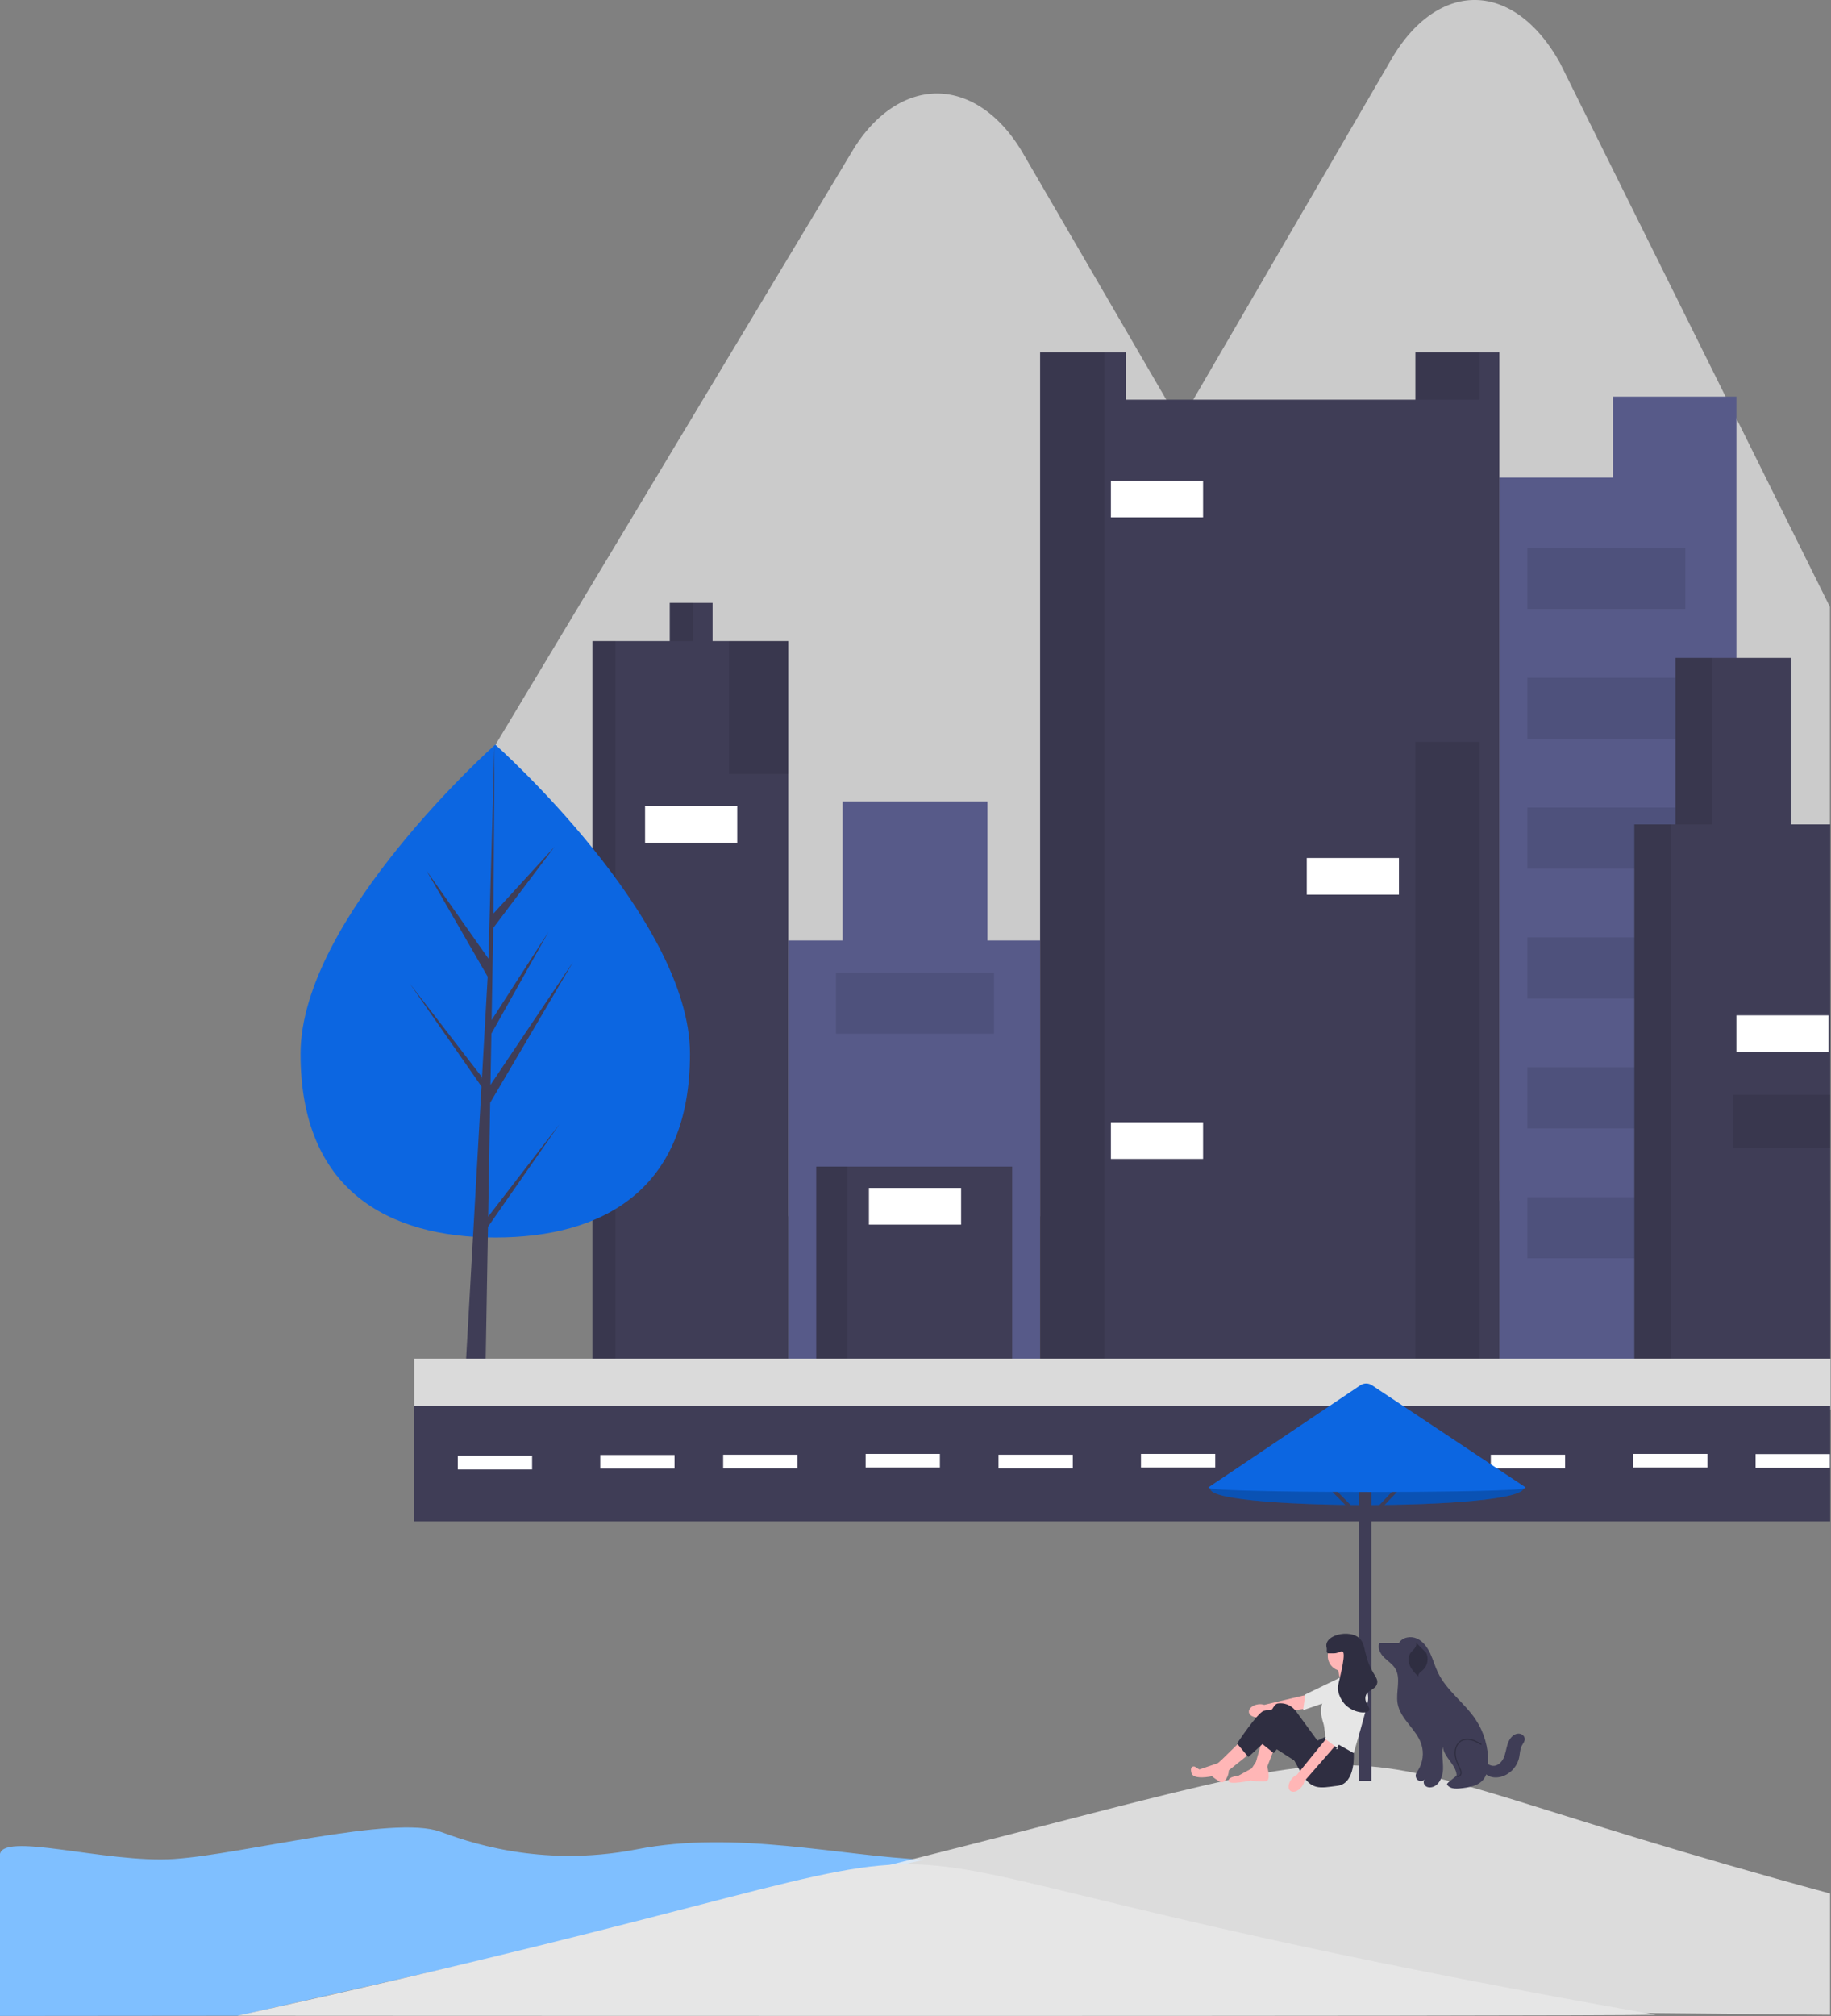 <?xml version="1.0" encoding="utf-8"?>
<svg viewBox="0 162.491 398.946 439.048" xmlns="http://www.w3.org/2000/svg">
  <rect x="0" y="162.491" width="398.946" height="439.048" fill="#808080" stroke="none"/>
  <g id="svg_62" style="" transform="matrix(0.581, 0, 0, 0.606, -238.624, 151.017)">
    <path d="m995.97,41.99a44.13,72.65 0 0 0 -63.4,-1.87l-223.26,367.59l10.21,42.66l377.43,0l0,-213.38l-100.99,-194.99z" id="svg_60" style="fill: rgb(203, 203, 203);"/>
    <path d="m794.34,73.99a44.13,67.6 0 0 0 -63.4,-1.74l-139.26,222.03l10.21,161.69l233.43,0l186,-7.99l-226.99,-373.99z" id="svg_61" style="fill: rgb(203, 203, 203);"/>
  </g>
  <g id="svg_91" transform="matrix(0.606, 0, 0, 0.606, -253.4, 151.017)" style="">
    <polygon fill="#575a89" id="svg_93" points="998.073,161.465 998.073,190.559 957.238,190.559 957.238,507.851 1042.46,507.851 1042.46,202.636 1042.46,190.559 1042.46,161.465 998.073,161.465 "/>
    <polygon fill="#575a89" id="svg_94" points="773.181,356.89 773.181,306.936 721.101,306.936 721.101,356.89 701.572,356.89 701.572,508.4 792.12,508.4 792.12,356.89 773.181,356.89 "/>
    <rect fill="#3f3d56" height="70.81" id="svg_95" width="70.43" x="711.63" y="438.13"/>
    <rect height="70.81" id="svg_96" opacity="0.1" width="11.24" x="711.63" y="438.13"/>
    <polygon fill="#3f3d56" id="svg_97" points="927.055,145.545 927.055,162.563 822.894,162.563 822.894,145.545 792.12,145.545 792.12,508.948 957.238,508.948 957.238,145.545 927.055,145.545 "/>
    <rect height="17.02" id="svg_98" opacity="0.1" width="23.08" x="927.05" y="145.55"/>
    <rect height="363.4" id="svg_99" opacity="0.1" width="23.08" x="792.12" y="145.55"/>
    <polygon fill="#3f3d56" id="svg_100" points="674.348,249.297 674.348,235.573 658.961,235.573 658.961,249.297 631.144,249.297 631.144,508.948 701.572,508.948 701.572,249.297 674.348,249.297 "/>
    <rect height="13.72" id="svg_101" opacity="0.1" width="8.29" x="658.96" y="235.57"/>
    <rect height="259.65" id="svg_102" opacity="0.1" width="8.29" x="631.14" y="249.3"/>
    <rect height="223.42" id="svg_103" opacity="0.1" width="23.08" x="927.05" y="285.53"/>
    <rect height="47.76" id="svg_104" opacity="0.1" width="21.31" x="680.27" y="249.3"/>
    <rect height="13.17" id="svg_105" width="33.14" x="817.57" y="191.66" style="fill: rgb(255, 255, 255);"/>
    <rect height="13.17" id="svg_106" width="33.14" x="887.99" y="327.25" style="fill: rgb(255, 255, 255);"/>
    <rect height="13.17" id="svg_107" width="33.14" x="817.57" y="422.21" style="fill: rgb(255, 255, 255);"/>
    <rect height="13.17" id="svg_108" width="33.14" x="650.08" y="308.58" style="fill: rgb(255, 255, 255);"/>
    <rect height="13.17" id="svg_109" width="33.14" x="730.57" y="445.82" style="fill: rgb(255, 255, 255);"/>
    <rect height="21.96" id="svg_110" opacity="0.1" width="56.81" x="718.73" y="368.42"/>
    <rect height="21.96" id="svg_111" opacity="0.1" width="56.81" x="967.3" y="215.81"/>
    <rect height="21.96" id="svg_112" opacity="0.1" width="56.81" x="967.3" y="262.47"/>
    <rect height="21.96" id="svg_113" opacity="0.1" width="56.81" x="967.3" y="309.13"/>
    <rect height="21.96" id="svg_114" opacity="0.1" width="56.81" x="967.3" y="355.79"/>
    <rect height="21.96" id="svg_115" opacity="0.1" width="56.81" x="967.3" y="402.45"/>
    <rect height="21.96" id="svg_116" opacity="0.1" width="56.81" x="967.3" y="449.11"/>
    <polygon fill="#3f3d56" id="svg_117" points="1061.99,315.17 1061.99,255.335 1020.562,255.335 1020.562,315.17 1005.766,315.17 1005.766,508.948 1076.194,508.948 1076.194,315.17 1061.99,315.17 "/>
    <rect height="59.84" id="svg_118" opacity="0.1" width="13.02" x="1020.56" y="255.34"/>
    <rect height="193.78" id="svg_119" opacity="0.1" width="13.02" x="1005.77" y="315.17"/>
    <rect height="19.21" id="svg_120" opacity="0.1" width="34.92" x="1041.28" y="412.33"/>
    <rect height="13.17" id="svg_121" width="33.14" x="1042.46" y="383.79" style="fill: rgb(255, 255, 255);"/>
    <path d="m666.23,397.62c0,48.91 -31.35,65.98 -70.01,65.98s-70.01,-17.08 -70.01,-65.98s70.01,-111.12 70.01,-111.12s70.01,62.22 70.01,111.12z" fill="#0c66e1" id="svg_122"/>
    <polygon fill="#3f3d56" id="svg_123" points="593.671,456.12 594.388,415.189 624.228,364.553 594.501,408.769 594.823,390.365 615.388,353.73 594.908,385.494 594.908,385.495 595.488,352.395 617.51,323.228 595.579,347.19 595.942,286.495 593.665,366.843 593.852,363.529 571.461,331.739 593.493,369.891 591.407,406.859 591.345,405.878 565.533,372.424 591.266,409.344 591.006,413.967 590.959,414.036 590.98,414.416 585.687,508.205 592.759,508.205 593.607,459.761 619.278,422.933 593.671,456.12 "/>
    <rect height="18.382" id="rect-1" width="509.262" x="567.062" y="507.138" style="fill: rgb(218, 218, 218);"/>
    <rect fill="#3f3d56" height="41.362" id="rect-2" width="509.262" x="566.918" y="524.235" style=""/>
    <rect height="4.898" id="rect-3" width="26.706" x="582.755" y="542.068" style="fill: rgb(255, 255, 255);"/>
    <rect height="4.898" id="rect-4" width="26.706" x="633.972" y="541.77" style="fill: rgb(255, 255, 255);"/>
    <rect height="4.898" id="rect-5" width="26.706" x="678.161" y="541.677" style="fill: rgb(255, 255, 255);"/>
    <rect height="4.898" id="rect-6" width="26.706" x="728.378" y="542.379" style="fill: rgb(255, 255, 255);" transform="matrix(1, 0, 0, 1, 1, -1)"/>
    <rect height="4.898" id="rect-7" width="26.706" x="777.161" y="541.677" style="fill: rgb(255, 255, 255);"/>
    <rect height="4.898" id="rect-8" width="26.706" x="828.378" y="541.379" style="fill: rgb(255, 255, 255);"/>
    <rect height="4.898" id="rect-9" width="26.706" x="954.161" y="541.677" style="fill: rgb(255, 255, 255);"/>
    <rect height="4.898" id="rect-10" width="26.706" x="1004.378" y="542.379" style="fill: rgb(255, 255, 255);" transform="matrix(1, 0, 0, 1, 1, -1)"/>
    <rect height="4.898" id="rect-11" width="26.706" x="1049.363" y="542.447" style="fill: rgb(255, 255, 255);" transform="matrix(1, 0, 0, 1, 0, -1)"/>
  </g>
  <g id="svg_126" transform="matrix(0.606, 0, 0, 0.606, -253.4, 151.017)" style="">
    <path d="M 750.52 687.18 L 688.851 701.198 L 627.182 715.215 L 565.513 729.233 L 503.843 743.25 L 482.406 743.269 L 460.968 743.288 L 439.53 743.308 L 418.092 743.327 C 418.092 730.199 418.092 718.043 418.092 708.044 C 418.092 698.045 418.092 690.203 418.092 685.701 C 418.092 681.2 427.614 681.922 440.212 683.562 C 452.81 685.203 468.484 687.763 480.79 686.936 C 493.096 686.11 512.78 682.131 531.497 679.12 C 550.214 676.11 567.963 674.068 576.399 677.115 C 584.835 680.163 611.732 690.401 647.163 683.456 C 682.594 676.511 720.355 685.88 750.52 687.19 L 750.52 687.188 L 750.52 687.185 L 750.52 687.183 L 750.52 687.18 Z" fill="#7fbfff" id="svg_127"/>
    <path d="M 1076.133 716.462 L 1076.133 742.919 L 782.46 740.13 L 707.21 696.71 C 956.69 635.75 860.643 641 1076.133 699.34 L 1076.133 716.462 Z" fill="#f2f2f2" id="svg_128" opacity="0.8"/>
    <path d="M 1013.42 742.919 C 988.151 743.565 503.529 743.25 503.529 743.25 C 856.799 665.9 632.12 675.789 1013.42 742.919 Z" fill="#e6e6e6" id="svg_129"/>
  </g>
  <g id="svg_90" transform="matrix(0.606, 0, 0, 0.606, -253.4, 151.017)" style="">
    <path d="m908.15,522.65l-54.56,30.71c-6.3,8.26 113.47,8.77 112.48,0.03l-52.91,-30.71c-1.51,-0.87 -3.48,-0.89 -5,-0.03z" fill="#0c66e1" id="svg_89"/>
    <path d="m908.15,522.65l-54.56,30.71c-6.3,8.26 113.47,8.77 112.48,0.03l-52.91,-30.71c-1.51,-0.87 -3.48,-0.89 -5,-0.03z" id="svg_88" opacity="0.2"/>
    <rect fill="#3f3d56" height="112.54" id="svg_86" width="4.52" x="906.69" y="546.33"/>
    <path d="m908.96,563.9c-1.93,0 -3.74,-0.76 -5.11,-2.15l-11.4,-11.56l0.93,-0.96l11.4,11.56c1.13,1.15 2.63,1.78 4.23,1.76c1.6,-0.01 3.09,-0.67 4.2,-1.84l10.89,-11.47l0.95,0.94l-10.89,11.47c-1.36,1.43 -3.18,2.23 -5.14,2.25c-0.02,0 -0.05,0 -0.07,0l0,0z" fill="#3f3d56" id="svg_85"/>
    <path d="m910.54,555.07c-5.61,0 -11.26,-0.02 -16.75,-0.06c-11.62,-0.08 -21.55,-0.25 -28.7,-0.48c-12.19,-0.39 -12.32,-0.84 -12.38,-1.03c-0.01,-0.04 -0.02,-0.13 0.1,-0.21l54.42,-36.56c1.31,-0.88 2.99,-0.87 4.29,0.03l55.01,36.56c0.11,0.08 0.11,0.17 0.09,0.21c-0.07,0.23 -0.28,0.91 -24.43,1.31c-9.19,0.15 -20.33,0.23 -31.65,0.23z" fill="#0c66e1" id="svg_84"/>
    <g id="svg_79">
      <path d="m921.01,609.32l-6.89,0.01c-0.77,1.75 0.28,3.81 1.63,5.15s3.04,2.37 4.04,4c2.21,3.62 0.13,8.38 0.86,12.58c0.98,5.66 6.79,9.22 8.55,14.67c1,3.09 0.55,6.63 -1.2,9.34c-0.32,0.5 -0.69,1 -0.81,1.59c-0.15,0.8 0.26,1.68 0.97,2.06s1.65,0.23 2.21,-0.36c-0.55,0.63 -0.37,1.7 0.24,2.27s1.53,0.69 2.33,0.51c2.62,-0.57 3.94,-3.65 4.04,-6.39c0.11,-2.73 -0.57,-5.5 -0.04,-8.18c0.33,3.85 4.6,6.29 4.93,10.14c0.06,0.71 -3.8,2.86 -3.44,3.47c0.91,1.55 3.07,1.56 4.83,1.37c3.03,-0.32 6.4,-0.82 8.3,-3.26c1.28,-1.64 1.61,-3.85 1.66,-5.95c0.11,-5.48 -1.49,-10.98 -4.5,-15.51c-4.02,-6.03 -10.4,-10.31 -13.55,-16.85c-1.07,-2.22 -1.73,-4.64 -2.77,-6.88c-1.04,-2.24 -2.58,-4.38 -4.79,-5.38c-2.22,-1.01 -5.21,-0.51 -6.49,1.6" fill="#3f3d56" id="svg_80"/>
      <path d="m942.4,657.47c-0.14,0 -0.27,-0.03 -0.4,-0.09c-0.1,-0.05 -0.14,-0.17 -0.1,-0.27s0.16,-0.14 0.26,-0.1c0.22,0.1 0.43,0.03 0.56,-0.04c0.28,-0.15 0.5,-0.47 0.55,-0.79c0.09,-0.61 -0.21,-1.24 -0.47,-1.78c-0.77,-1.61 -1.53,-3.32 -1.65,-5.14c-0.13,-2.05 0.7,-3.96 2.11,-4.86c1.05,-0.67 2.43,-0.85 3.9,-0.5c1.26,0.3 2.42,0.94 3.59,1.62c0.09,0.05 0.13,0.18 0.07,0.27c-0.05,0.1 -0.17,0.13 -0.27,0.08c-1.19,-0.69 -2.28,-1.28 -3.49,-1.57c-1.36,-0.33 -2.64,-0.17 -3.6,0.44c-1.29,0.83 -2.04,2.59 -1.92,4.49c0.11,1.74 0.85,3.42 1.61,4.99c0.28,0.58 0.62,1.29 0.51,2.02c-0.06,0.44 -0.36,0.87 -0.75,1.08c-0.17,0.09 -0.35,0.14 -0.52,0.14l0,0z" fill="#2f2e41" id="svg_81"/>
      <path d="m930.92,612.82c1.01,2.05 0.48,4.78 -1.23,6.27c-0.37,0.32 -0.78,0.59 -1.11,0.95s-0.57,0.85 -0.49,1.34c-1.12,-1.13 -2.26,-2.3 -2.94,-3.75c-0.68,-1.45 -0.81,-3.28 0.07,-4.61c0.42,-0.64 1.03,-1.11 1.51,-1.71c0.48,-0.59 0.82,-1.4 0.56,-2.12" fill="#2f2e41" id="svg_82"/>
      <path d="m951.04,652.23c-0.53,1.67 0.35,3.59 1.79,4.55s3.31,1.05 4.98,0.62c3.22,-0.84 5.87,-3.66 6.56,-6.99c0.28,-1.38 0.26,-2.87 0.91,-4.12c0.4,-0.79 1.07,-1.5 1.09,-2.39c0.02,-0.72 -0.44,-1.41 -1.07,-1.74s-1.39,-0.35 -2.06,-0.13c-1.61,0.52 -2.59,2.18 -3.1,3.82c-0.51,1.64 -0.7,3.39 -1.44,4.94c-0.74,1.54 -2.28,2.89 -3.95,2.66c-1.44,-0.2 -2.67,-1.53 -4.11,-1.35" fill="#3f3d56" id="svg_83"/>
    </g>
    <g id="svg_63">
      <path d="m870.38,631.38c-1.95,0.31 -3.38,1.58 -3.19,2.85c0.19,1.27 1.93,2.05 3.88,1.74c0.78,-0.11 1.53,-0.41 2.17,-0.88l14.12,-2.17l0.53,-4.98l-15.19,3.61c-0.75,-0.25 -1.55,-0.31 -2.33,-0.17l0,0z" fill="#ffb6b6" id="svg_64"/>
      <polygon fill="#e6e6e6" id="svg_65" points="905.962,620.983 902.761,627.923 886.667,633.459 886.667,633.459 887.451,627.818 887.451,627.818 902.303,620.647 905.962,620.983 "/>
      <polygon fill="#ffb6b6" id="svg_66" points="876.279,647.336 873.405,654.764 869.685,652.173 871.883,644.4 876.279,647.336 "/>
      <polygon fill="#ffb6b6" id="svg_67" points="864.275,644.573 856.667,652 859.71,655.282 867.487,649.064 864.275,644.573 "/>
      <polygon fill="#ffb6b6" id="svg_68" points="907.388,620.389 907.304,619.785 905.359,615.898 898.935,617.626 900.118,622.981 907.388,620.389 "/>
      <path d="m904.68,646.3l0.2,2.59s0.82,10.88 -5.78,11.74s-9.47,1.73 -13.36,-5.01l-6.09,-11.06l-3.56,4.32l-4.73,-3.8s3.38,-13.47 6.09,-13.99c0.34,-0.07 0.68,-0.1 1.01,-0.1c2.24,-0.05 4.35,1.07 5.69,2.9l7.67,10.5l2.79,-1.3l10.06,3.2l0,0z" fill="#2f2e41" id="svg_69"/>
      <path d="m868.16,654.42l1.71,-2.58l3.92,1.9s1.3,4.65 -0.22,5.17s-5.75,-0.17 -5.75,-0.17c0,0 -7.78,1.73 -7.95,0.17s3.55,-1.9 3.55,-1.9l4.73,-2.59l0,0l0,0z" fill="#ffb6b6" id="svg_70"/>
      <path d="m884.73,652.35l-11.75,-7.56l-6,5.49l-4.06,-4.84s7.44,-11.23 9.64,-11.74c2.2,-0.52 5.75,-0.86 5.75,-0.86l10.82,10.19l-4.4,9.33l0,0l0,0z" fill="#2f2e41" id="svg_71"/>
      <path d="m857.49,651.34l2.48,3.62l-0.1,1.12s-1.01,4.49 -3.38,2.97s-2.54,-1.86 -2.54,-1.86c0,0 -6.76,1.55 -7.44,-1.21s1.18,-2.25 1.18,-2.25l1.69,1.04l6.58,-2.25l1.51,-1.18l0,0z" fill="#ffb6b6" id="svg_72"/>
      <circle cx="900.96" cy="614" fill="#ffb6b6" id="svg_73" r="5.41"/>
      <path d="m899.69,621.86l7.78,-2.42s3.04,7.26 2.54,10.54c-0.51,3.28 -5.13,18.92 -5.13,18.92l-10.26,-5.79s-0.17,-3.46 -0.68,-5.01s-2.11,-6.31 1.44,-10.28c3.55,-3.97 4.31,-5.96 4.31,-5.96l0,0z" fill="#e6e6e6" id="svg_74"/>
      <g id="svg_75">
        <path d="m882.58,658.13c-1.27,1.55 -1.51,3.47 -0.54,4.29c0.96,0.82 2.77,0.23 4.04,-1.32c0.51,-0.61 0.88,-1.34 1.06,-2.13l11.98,-13.73l-3.71,-2.05l-10.96,13.48c-0.72,0.32 -1.36,0.82 -1.86,1.45l0,0l0,0z" fill="#ffb6b6" id="svg_76"/>
        <polygon fill="#e6e6e6" id="svg_77" points="905.661,625.343 907.499,632.782 898.502,647.496 899.314,647.307 894.397,643.616 895.603,642.629 902.625,627.457 905.661,625.343 "/>
      </g>
      <path d="m895.98,613.05c1.39,0 1.47,0.01 1.69,0c1.72,-0.05 2.17,-0.74 3.04,-0.69c1.56,0.08 -0.5,8.06 -1.35,11.75c-0.84,3.61 1.99,6.86 2.2,7.08c2.87,3.19 7.92,3.78 8.79,2.42c0.7,-1.1 -1.79,-2.78 -1.19,-5.18c0.59,-2.35 3.3,-2.1 4.06,-4.32c0.79,-2.32 -1.87,-3.49 -3.55,-9.16c-0.96,-3.25 -0.79,-3.86 -1.69,-5.87c-2.4,-5.38 -14.17,-3.09 -12.85,1.9c0.26,0.97 -0.43,2.08 0.84,2.07l0,0z" fill="#2f2e41" id="svg_78"/>
    </g>
  </g>
</svg>